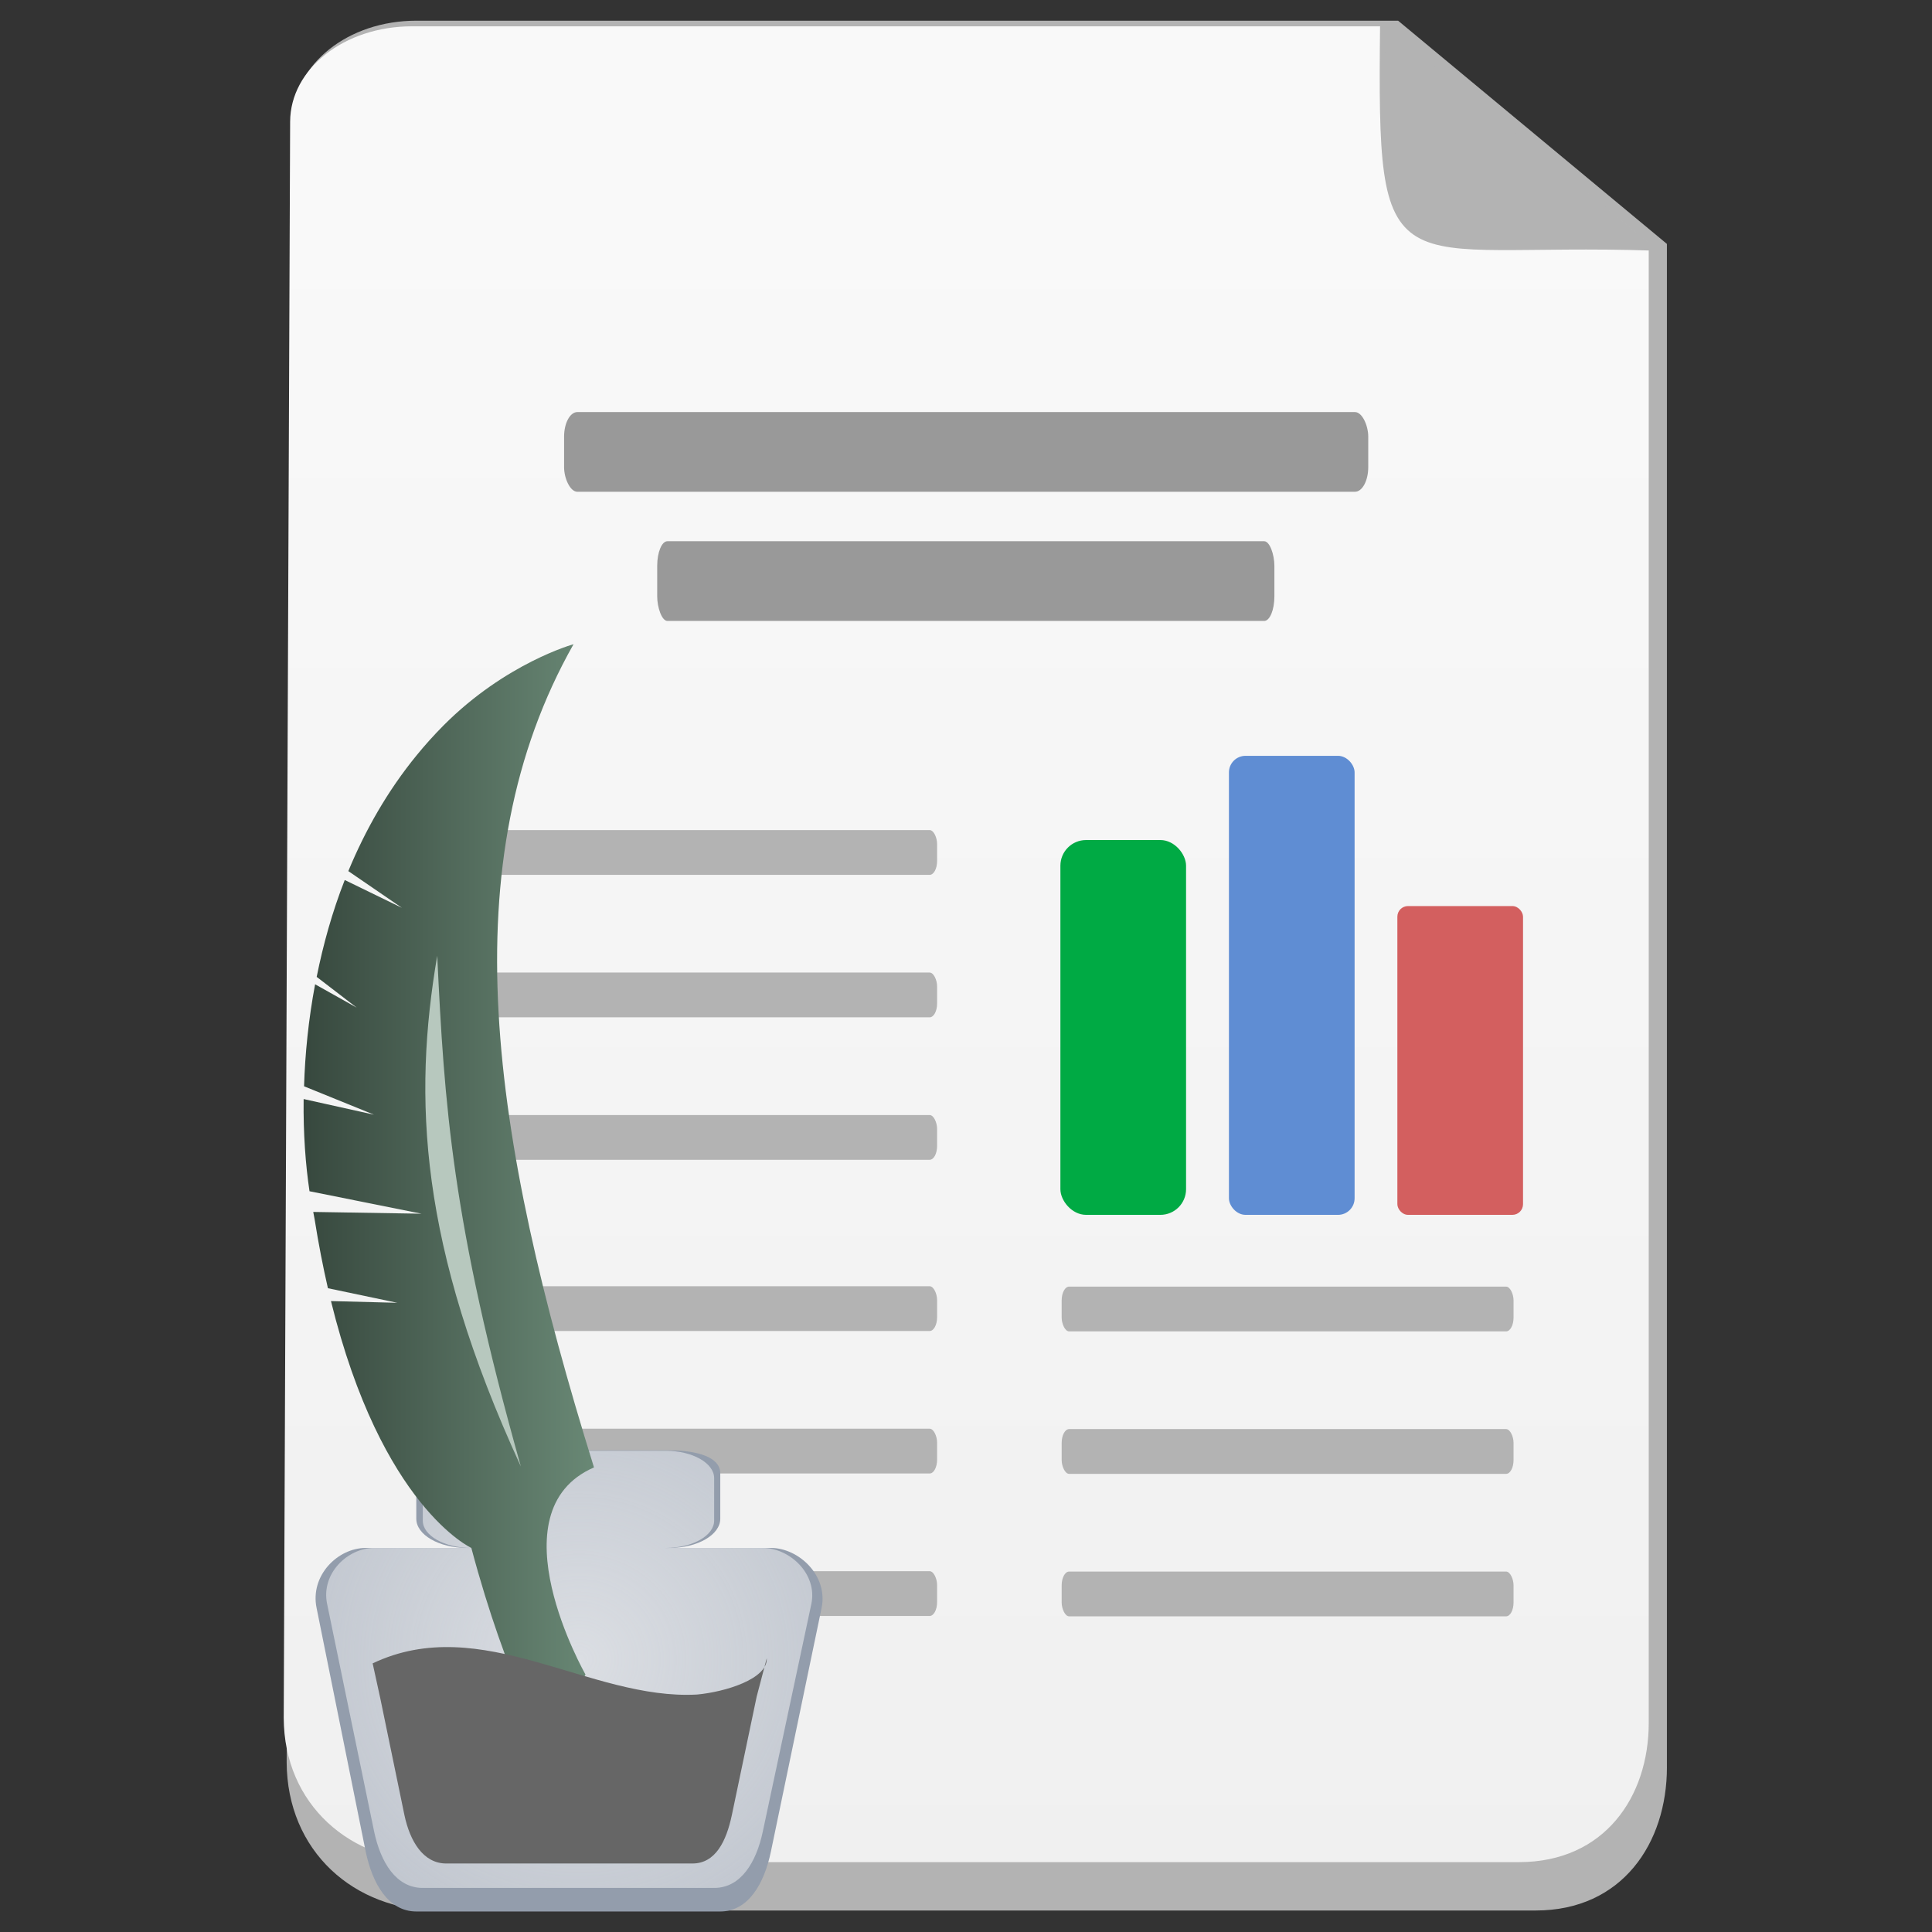 <?xml version="1.0" encoding="UTF-8" standalone="no"?>
<!-- Created with Inkscape (http://www.inkscape.org/) -->

<svg
   width="128"
   height="128"
   viewBox="0 0 33.867 33.867"
   version="1.1"
   id="svg879"
   inkscape:version="1.1.2 (0a00cf5339, 2022-02-04)"
   sodipodi:docname="io.github.limads.Drafts.svg"
   xmlns:inkscape="http://www.inkscape.org/namespaces/inkscape"
   xmlns:sodipodi="http://sodipodi.sourceforge.net/DTD/sodipodi-0.dtd"
   xmlns:xlink="http://www.w3.org/1999/xlink"
   xmlns="http://www.w3.org/2000/svg"
   xmlns:svg="http://www.w3.org/2000/svg">
  <rect x="0" y="0" width="33.867" height="33.867" fill="#333333" stroke="none"/>
  <sodipodi:namedview
     id="namedview881"
     pagecolor="#ffffff"
     bordercolor="#666666"
     borderopacity="1.0"
     inkscape:pageshadow="2"
     inkscape:pageopacity="0.0"
     inkscape:pagecheckerboard="0"
     inkscape:document-units="mm"
     showgrid="false"
     units="px"
     width="256px"
     inkscape:zoom="1.2372755"
     inkscape:cx="-162.45372"
     inkscape:cy="46.473078"
     inkscape:window-width="1920"
     inkscape:window-height="1016"
     inkscape:window-x="0"
     inkscape:window-y="0"
     inkscape:window-maximized="1"
     inkscape:current-layer="g17959"
     showguides="true"
     inkscape:guide-bbox="true" />
  <defs
     id="defs876">
    <linearGradient
       inkscape:collect="always"
       id="linearGradient925">
      <stop
         style="stop-color:#37483e;stop-opacity:1;"
         offset="0"
         id="stop921" />
      <stop
         style="stop-color:#698875;stop-opacity:1"
         offset="1"
         id="stop923" />
    </linearGradient>
    <linearGradient
       inkscape:collect="always"
       id="linearGradient23631">
      <stop
         style="stop-color:#dbdee3;stop-opacity:1;"
         offset="0"
         id="stop23627" />
      <stop
         style="stop-color:#dbdee3;stop-opacity:0;"
         offset="1"
         id="stop23629" />
    </linearGradient>
    <linearGradient
       inkscape:collect="always"
       id="linearGradient21510">
      <stop
         style="stop-color:#f9f9f9;stop-opacity:1"
         offset="0"
         id="stop21506" />
      <stop
         style="stop-color:#e6e6e6;stop-opacity:1"
         offset="1"
         id="stop21508" />
    </linearGradient>
    <linearGradient
       inkscape:collect="always"
       xlink:href="#linearGradient21510"
       id="linearGradient21512"
       x1="144.489"
       y1="7.678"
       x2="144.489"
       y2="127.838"
       gradientUnits="userSpaceOnUse" />
    <radialGradient
       inkscape:collect="always"
       xlink:href="#linearGradient23631"
       id="radialGradient23633"
       cx="39.11"
       cy="-1.5"
       fx="39.11"
       fy="-1.5"
       r="3.141"
       gradientTransform="matrix(5.432,0,0,5.372,-209.902,27.031)"
       gradientUnits="userSpaceOnUse" />
    <linearGradient
       inkscape:collect="always"
       xlink:href="#linearGradient925"
       id="linearGradient927"
       x1="-3.221"
       y1="9.264"
       x2="2.855"
       y2="9.264"
       gradientUnits="userSpaceOnUse" />
  </defs>
  <g
     inkscape:label="Layer 1"
     inkscape:groupmode="layer"
     id="layer1">
    <g
       fill="#222222"
       id="g944"
       transform="matrix(1.953,0,0,1.953,8.724,17.247)">
      <g
         id="g21366"
         transform="translate(0,0.31)">
        <g
           id="g24851"
           transform="translate(1.647,-0.185)">
          <g
             id="g21370"
             transform="rotate(-23.928,-14.335,14.182)" />
          <g
             id="g25502"
             transform="translate(0.811,0.128)">
            <g
               id="g1084"
               transform="translate(-1.746)">
              <g
                 id="g1040">
                <g
                   id="g18893"
                   transform="matrix(0.871,0,0,0.871,37.695,36.309)">
                  <g
                     id="g6603"
                     transform="translate(-15.14,-37.879)">
                    <g
                       id="g22006"
                       transform="matrix(1.167,0,0,1.167,-41.781,-16.5)" />
                    <g
                       id="g22010"
                       transform="matrix(1.167,0,0,1.167,-41.781,-15.31)" />
                    <g
                       id="g22014"
                       transform="matrix(1.167,0,0,1.167,-41.781,-14.119)" />
                    <g
                       id="g22018"
                       transform="matrix(1.167,0,0,1.167,-41.781,-12.929)" />
                    <g
                       id="g22022"
                       transform="matrix(1.167,0,0,1.167,-41.781,-11.738)" />
                    <g
                       id="g22026"
                       transform="matrix(1.167,0,0,1.167,-41.781,-10.548)" />
                    <g
                       id="g1205"
                       transform="matrix(1.167,0,0,1.167,-41.781,-16.5)" />
                  </g>
                </g>
              </g>
            </g>
            <g
               id="g959"
               transform="translate(-0.266,-0.197)">
              <g
                 id="g921"
                 transform="translate(0.297,-0.165)">
                <g
                   id="g993"
                   transform="matrix(1.13,0,0,1.13,-1.334,0.193)">
                  <g
                     id="g23131"
                     transform="matrix(0.181,0,0,0.245,-35.694,-7.421)"
                     style="fill:#b3b3b3;fill-opacity:1;stroke-width:0.251;stroke-miterlimit:4;stroke-dasharray:none">
                    <path
                       d="M 242.868,55.382 V 5.996 l -11.795,-7.237 h -43.086 c -3.001,0 -5.397,1.417 -5.406,3.184 l -0.284,53.272 c 0.013,2.895 2.966,4.813 6.65,4.813 h 48.163 c 3.798,0 5.759,-2.185 5.759,-4.646 z"
                       id="path23127"
                       fill="#888a85"
                       style="opacity:1;fill:#b3b3b3;fill-opacity:1"
                       sodipodi:nodetypes="cccsscccc" />
                  </g>
                  <g
                     id="g17959"
                     transform="matrix(0.179,0,0,0.238,-22.948,-8.173)"
                     style="fill:#efefef;fill-opacity:1;stroke-width:0.251;stroke-miterlimit:4;stroke-dasharray:none">
                    <path
                       d="M 173.569,58.692 V 9.307 L 161.773,2.07 h -43.086 c -3.001,0 -5.397,1.417 -5.406,3.184 l -0.284,53.272 c 0.013,2.895 2.966,4.813 6.65,4.813 h 48.163 c 3.798,0 5.759,-2.185 5.759,-4.646 z"
                       id="Q"
                       fill="#888a85"
                       style="opacity:1;fill:url(#linearGradient21512);fill-opacity:1"
                       sodipodi:nodetypes="cccsscccc" />
                    <path
                       style="fill:#b3b3b3;fill-opacity:1;stroke:#b3b3b3;stroke-width:0.251;stroke-linecap:butt;stroke-linejoin:miter;stroke-miterlimit:4;stroke-dasharray:none;stroke-opacity:1"
                       d="m 161.773,2.016 c -0.136,8.995 0.304,7.119 12.038,7.415"
                       id="path15549"
                       sodipodi:nodetypes="cc" />
                  </g>
                  <g
                     id="g998">
                    <rect
                       style="fill:#00aa44;stroke:none;stroke-width:0.274;stroke-miterlimit:4;stroke-dasharray:none"
                       id="rect2605"
                       width="1.146"
                       height="3.418"
                       x="-22.183"
                       y="-5.226"
                       ry="0.234"
                       transform="matrix(0.871,0,0,0.871,22.769,3.335)" />
                    <rect
                       style="fill:#5f8dd3;stroke:none;stroke-width:0.304;stroke-miterlimit:4;stroke-dasharray:none"
                       id="rect2829"
                       width="1.146"
                       height="4.186"
                       x="-20.646"
                       y="-5.994"
                       ry="0.151"
                       transform="matrix(0.871,0,0,0.871,22.769,3.335)" />
                    <rect
                       style="fill:#d35f5f;stroke:none;stroke-width:0.249;stroke-miterlimit:4;stroke-dasharray:none"
                       id="rect2951"
                       width="1.146"
                       height="2.816"
                       x="-19.11"
                       y="-4.624"
                       ry="0.097"
                       transform="matrix(0.871,0,0,0.871,22.769,3.335)" />
                  </g>
                  <g
                     id="g22264"
                     transform="matrix(0.714,0,0,1.319,-10.587,-27.137)"
                     style="fill:#999999;stroke-width:1.426;stroke-miterlimit:4;stroke-dasharray:none">
                    <rect
                       style="fill:#999999;stroke:none;stroke-width:1.426;stroke-miterlimit:4;stroke-dasharray:none"
                       id="rect22262"
                       width="8.946"
                       height="0.48"
                       x="14.135"
                       y="17.074"
                       ry="0.148" />
                  </g>
                  <g
                     id="g6980"
                     transform="matrix(0.548,0,0,1.319,-7.501,-26.111)"
                     style="fill:#999999;stroke-width:1.426;stroke-miterlimit:4;stroke-dasharray:none">
                    <rect
                       style="fill:#999999;stroke:none;stroke-width:1.426;stroke-miterlimit:4;stroke-dasharray:none"
                       id="rect6978"
                       width="8.946"
                       height="0.48"
                       x="14.135"
                       y="17.074"
                       ry="0.148" />
                  </g>
                  <g
                     id="g7138"
                     transform="matrix(0.409,0,0,0.409,8.5,-2.529)">
                    <g
                       id="g7136"
                       transform="matrix(0.981,0,0,1.812,-37.39,-22.54)">
                      <g
                         id="g7342"
                         style="fill:#b3b3b3"
                         transform="translate(0,0.782)">
                        <g
                           id="g7124"
                           transform="translate(1.8617634e-7,-3.753)"
                           style="fill:#b3b3b3">
                          <rect
                             style="fill:#b3b3b3;stroke:none;stroke-width:0.197;stroke-miterlimit:4;stroke-dasharray:none"
                             id="rect7122"
                             width="8.946"
                             height="0.48"
                             x="14.135"
                             y="17.074"
                             ry="0.148" />
                        </g>
                        <g
                           id="g7128"
                           transform="translate(1.8617634e-7,-2.226)"
                           style="fill:#b3b3b3">
                          <rect
                             style="fill:#b3b3b3;stroke:none;stroke-width:0.197;stroke-miterlimit:4;stroke-dasharray:none"
                             id="rect7126"
                             width="8.946"
                             height="0.48"
                             x="14.135"
                             y="17.074"
                             ry="0.148" />
                        </g>
                        <rect
                           style="fill:#b3b3b3;stroke:none;stroke-width:0.197;stroke-miterlimit:4;stroke-dasharray:none"
                           id="rect7134"
                           width="8.946"
                           height="0.48"
                           x="14.135"
                           y="16.375"
                           ry="0.148" />
                      </g>
                      <g
                         id="g7354"
                         transform="translate(0,5.671)"
                         style="fill:#b3b3b3">
                        <g
                           id="g7346"
                           transform="translate(1.8617634e-7,-3.753)"
                           style="fill:#b3b3b3">
                          <rect
                             style="fill:#b3b3b3;stroke:none;stroke-width:0.197;stroke-miterlimit:4;stroke-dasharray:none"
                             id="rect7344"
                             width="8.946"
                             height="0.48"
                             x="14.135"
                             y="17.074"
                             ry="0.148" />
                        </g>
                        <g
                           id="g7350"
                           transform="translate(1.8617634e-7,-2.226)"
                           style="fill:#b3b3b3">
                          <rect
                             style="fill:#b3b3b3;stroke:none;stroke-width:0.197;stroke-miterlimit:4;stroke-dasharray:none"
                             id="rect7348"
                             width="8.946"
                             height="0.48"
                             x="14.135"
                             y="17.074"
                             ry="0.148" />
                        </g>
                        <rect
                           style="fill:#b3b3b3;stroke:none;stroke-width:0.197;stroke-miterlimit:4;stroke-dasharray:none"
                           id="rect7352"
                           width="8.946"
                           height="0.48"
                           x="14.135"
                           y="16.375"
                           ry="0.148" />
                      </g>
                      <g
                         id="g7366"
                         transform="translate(11.412,5.675)"
                         style="fill:#b3b3b3">
                        <g
                           id="g7358"
                           transform="translate(1.8617634e-7,-3.753)"
                           style="fill:#b3b3b3" />
                        <g
                           id="g1005">
                          <rect
                             style="fill:#b3b3b3;stroke:none;stroke-width:0.197;stroke-miterlimit:4;stroke-dasharray:none"
                             id="rect7356"
                             width="8.946"
                             height="0.48"
                             x="14.135"
                             y="17.074"
                             ry="0.148"
                             transform="translate(2.6963897e-7,-3.753)" />
                          <g
                             id="g7362"
                             transform="translate(1.8617634e-7,-2.226)"
                             style="fill:#b3b3b3">
                            <rect
                               style="fill:#b3b3b3;stroke:none;stroke-width:0.197;stroke-miterlimit:4;stroke-dasharray:none"
                               id="rect7360"
                               width="8.946"
                               height="0.48"
                               x="14.135"
                               y="17.074"
                               ry="0.148" />
                          </g>
                          <rect
                             style="fill:#b3b3b3;stroke:none;stroke-width:0.197;stroke-miterlimit:4;stroke-dasharray:none"
                             id="rect7364"
                             width="8.946"
                             height="0.48"
                             x="14.135"
                             y="16.375"
                             ry="0.148" />
                        </g>
                      </g>
                    </g>
                  </g>
                </g>
              </g>
              <g
                 id="g25588"
                 transform="matrix(0.429,0,0,0.429,-2.847,-2.13)">
                <g
                   id="g1393"
                   transform="translate(0.687)">
                  <path
                     d="m 0.197,14.596 c -0.588,0 -1.06,0.276 -1.06,0.611 v 0.818 c 0,0.335 0.472,0.611 1.06,0.611 H -1.922 c -0.584,0 -1.167,0.577 -1.027,1.256 l 1.027,5.094 c 0.141,0.679 0.476,1.256 1.06,1.256 H 5.497 c 0.584,0 0.919,-0.577 1.06,-1.256 l 1.06,-5.094 C 7.757,17.214 7.14,16.636 6.556,16.636 H 4.437 c 0.588,0 1.06,-0.276 1.06,-0.611 v -0.951 c 0,-0.335 -0.472,-0.479 -1.06,-0.479 z"
                     id="path23366"
                     style="fill:#939dac;stroke-width:1.587"
                     sodipodi:nodetypes="ssscsccssccscssss" />
                  <g
                     id="g1384">
                    <path
                       d="m 0.289,14.603 c -0.564,0 -1.016,0.258 -1.016,0.572 v 0.889 c 0,0.314 0.453,0.572 1.016,0.572 H -1.744 c -0.56,0 -1.119,0.54 -0.984,1.175 l 0.984,4.763 c 0.135,0.635 0.456,1.175 1.016,1.175 H 5.37 c 0.56,0 0.881,-0.54 1.016,-1.175 L 7.402,17.811 C 7.537,17.176 6.946,16.636 6.386,16.636 H 4.353 c 0.564,0 1.016,-0.258 1.016,-0.572 v -0.889 c 0,-0.314 -0.453,-0.572 -1.016,-0.572 z m 0,0"
                       id="path940"
                       style="fill:url(#radialGradient23633);fill-opacity:1;stroke-width:1.619" />
                    <g
                       id="g1307">
                      <path
                         id="path942"
                         style="fill:url(#linearGradient927);fill-opacity:1;stroke-width:1.281"
                         d="M -0.851,0.046 C -1.466,0.797 -1.933,1.624 -2.285,2.475 L -1.164,3.243 -2.36,2.661 c -0.263,0.671 -0.452,1.355 -0.587,2.027 l 0.837,0.643 -0.87,-0.488 C -3.119,5.583 -3.191,6.305 -3.211,6.977 L -1.748,7.571 -3.22,7.244 c -0.009,0.726 0.041,1.381 0.123,1.929 L -0.754,9.643 -3.019,9.606 c 0.01,0.049 0.019,0.107 0.029,0.154 0.082,0.517 0.176,0.997 0.278,1.442 l 1.452,0.305 -1.388,-0.036 c 1.058,4.308 2.937,5.165 2.937,5.165 0.748,2.805 1.568,4.165 1.568,4.165 l 0.82,-1.517 c 0,0 -1.942,-3.409 0.178,-4.333 C 0.681,7.966 -0.152,2.292 2.427,-2.272 c 0,0 -1.418,0.39 -2.722,1.701 -0.197,0.199 -0.383,0.405 -0.556,0.617 z" />
                      <path
                         style="fill:#b7c8be;stroke:none;stroke-width:0.146px;stroke-linecap:butt;stroke-linejoin:miter;stroke-opacity:1"
                         d="M 1.325,14.932 C -0.808,10.29 -0.933,7.224 -0.425,4.246 -0.276,7.348 -0.122,9.806 1.325,14.932 Z"
                         id="path15173"
                         sodipodi:nodetypes="cccc" />
                    </g>
                    <path
                       id="path4685"
                       style="fill:#666666;stroke:none;stroke-width:0.117px;stroke-linecap:butt;stroke-linejoin:miter;stroke-opacity:1"
                       d="M 6.47,18.943 C 6.491,19.38 5.594,19.649 5.011,19.703 2.771,19.827 0.508,17.966 -1.776,19.051 l 0.155,0.709 h 7.876 z m -8.091,0.816 0.51,2.467 c 0.116,0.547 0.393,1.012 0.875,1.012 H 4.915 c 0.482,0 0.708,-0.465 0.824,-1.012 l 0.517,-2.467 z" />
                  </g>
                </g>
              </g>
            </g>
          </g>
        </g>
      </g>
    </g>
  </g>
</svg>

